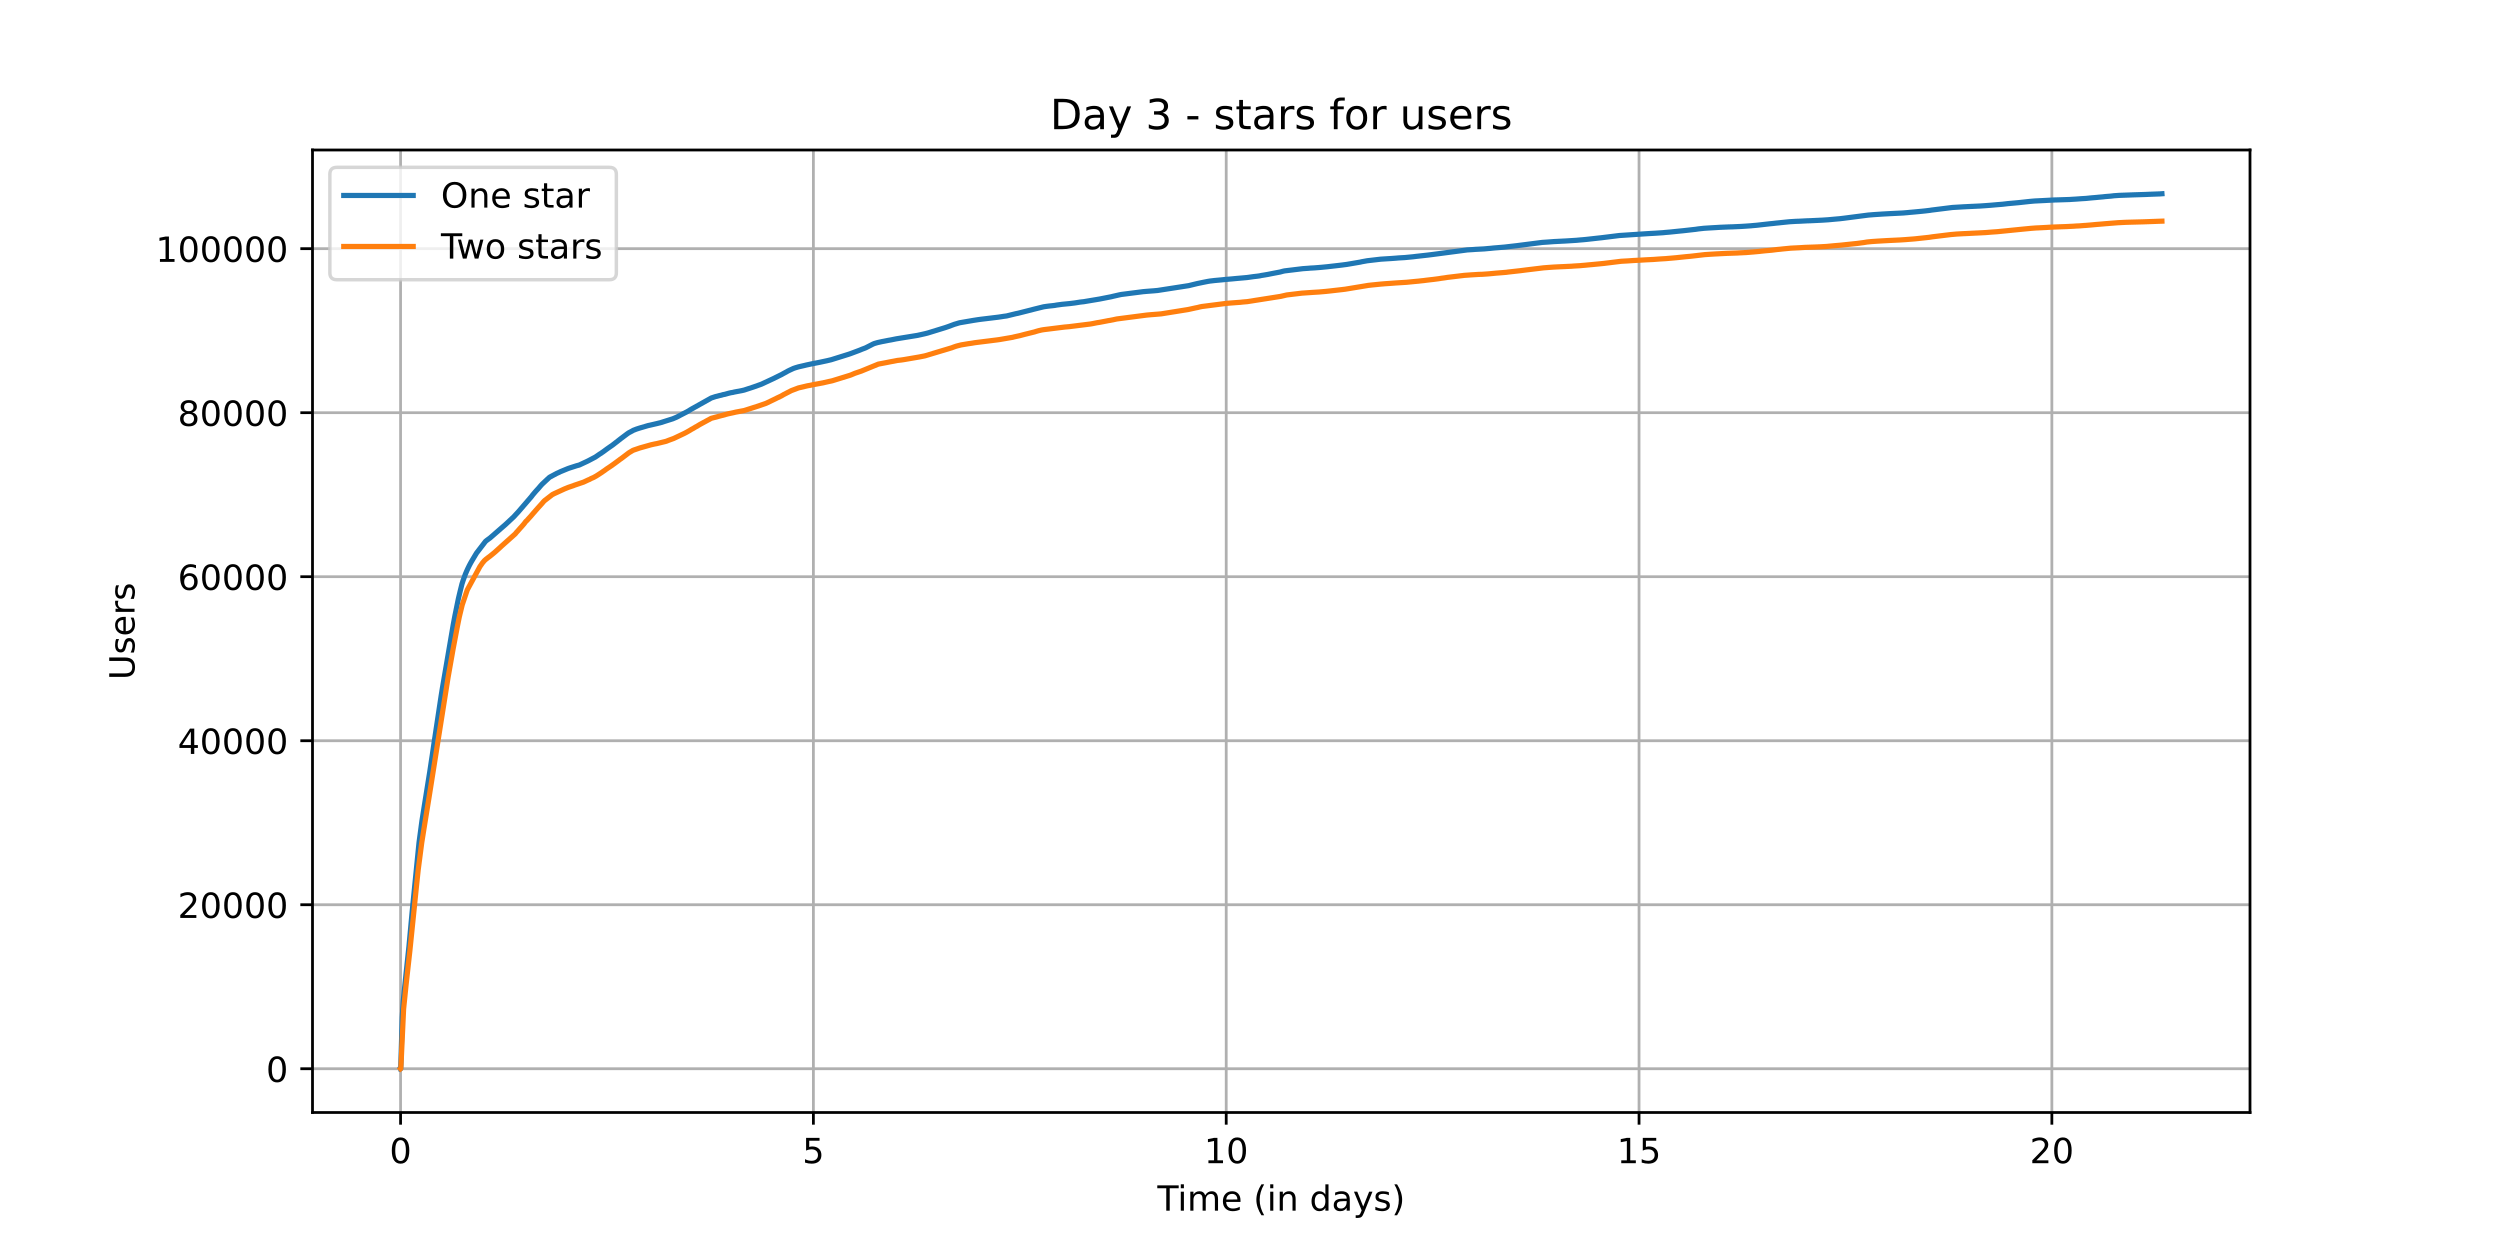 <?xml version="1.0" encoding="utf-8" standalone="no"?>
<!DOCTYPE svg PUBLIC "-//W3C//DTD SVG 1.1//EN"
  "http://www.w3.org/Graphics/SVG/1.1/DTD/svg11.dtd">
<!-- Created with matplotlib (https://matplotlib.org/) -->
<svg height="360pt" version="1.1" viewBox="0 0 720 360" width="720pt" xmlns="http://www.w3.org/2000/svg" xmlns:xlink="http://www.w3.org/1999/xlink">
 <defs>
  <style type="text/css">*{stroke-linecap:butt;stroke-linejoin:round;}</style>
 </defs>
 <g id="figure_1">
  <g id="patch_1">
   <path d="M 0 360 
L 720 360 
L 720 0 
L 0 0 
z
" style="fill:#ffffff;"/>
  </g>
  <g id="axes_1">
   <g id="patch_2">
    <path d="M 90 320.4 
L 648 320.4 
L 648 43.2 
L 90 43.2 
z
" style="fill:#ffffff;"/>
   </g>
   <g id="matplotlib.axis_1">
    <g id="xtick_1">
     <g id="line2d_1">
      <path clip-path="url(#p12cec2ef72)" d="M 115.364 320.4 
L 115.364 43.2 
" style="fill:none;stroke:#b0b0b0;stroke-linecap:square;stroke-width:0.8;"/>
     </g>
     <g id="line2d_2">
      <defs>
       <path d="M 0 0 
L 0 3.5 
" id="m51f906654e" style="stroke:#000000;stroke-width:0.8;"/>
      </defs>
      <g>
       <use style="stroke:#000000;stroke-width:0.8;" x="115.364" xlink:href="#m51f906654e" y="320.4"/>
      </g>
     </g>
     <g id="text_1">
      <!-- 0 -->
      <g transform="translate(112.182 334.998)scale(0.1 -0.1)">
       <defs>
        <path d="M 31.781 66.406 
Q 24.172 66.406 20.328 58.906 
Q 16.5 51.422 16.5 36.375 
Q 16.5 21.391 20.328 13.891 
Q 24.172 6.391 31.781 6.391 
Q 39.453 6.391 43.281 13.891 
Q 47.125 21.391 47.125 36.375 
Q 47.125 51.422 43.281 58.906 
Q 39.453 66.406 31.781 66.406 
z
M 31.781 74.219 
Q 44.047 74.219 50.516 64.516 
Q 56.984 54.828 56.984 36.375 
Q 56.984 17.969 50.516 8.266 
Q 44.047 -1.422 31.781 -1.422 
Q 19.531 -1.422 13.062 8.266 
Q 6.594 17.969 6.594 36.375 
Q 6.594 54.828 13.062 64.516 
Q 19.531 74.219 31.781 74.219 
z
" id="DejaVuSans-48"/>
       </defs>
       <use xlink:href="#DejaVuSans-48"/>
      </g>
     </g>
    </g>
    <g id="xtick_2">
     <g id="line2d_3">
      <path clip-path="url(#p12cec2ef72)" d="M 234.257 320.4 
L 234.257 43.2 
" style="fill:none;stroke:#b0b0b0;stroke-linecap:square;stroke-width:0.8;"/>
     </g>
     <g id="line2d_4">
      <g>
       <use style="stroke:#000000;stroke-width:0.8;" x="234.257" xlink:href="#m51f906654e" y="320.4"/>
      </g>
     </g>
     <g id="text_2">
      <!-- 5 -->
      <g transform="translate(231.075 334.998)scale(0.1 -0.1)">
       <defs>
        <path d="M 10.797 72.906 
L 49.516 72.906 
L 49.516 64.594 
L 19.828 64.594 
L 19.828 46.734 
Q 21.969 47.469 24.109 47.828 
Q 26.266 48.188 28.422 48.188 
Q 40.625 48.188 47.75 41.5 
Q 54.891 34.812 54.891 23.391 
Q 54.891 11.625 47.562 5.094 
Q 40.234 -1.422 26.906 -1.422 
Q 22.312 -1.422 17.547 -0.641 
Q 12.797 0.141 7.719 1.703 
L 7.719 11.625 
Q 12.109 9.234 16.797 8.062 
Q 21.484 6.891 26.703 6.891 
Q 35.156 6.891 40.078 11.328 
Q 45.016 15.766 45.016 23.391 
Q 45.016 31 40.078 35.438 
Q 35.156 39.891 26.703 39.891 
Q 22.75 39.891 18.812 39.016 
Q 14.891 38.141 10.797 36.281 
z
" id="DejaVuSans-53"/>
       </defs>
       <use xlink:href="#DejaVuSans-53"/>
      </g>
     </g>
    </g>
    <g id="xtick_3">
     <g id="line2d_5">
      <path clip-path="url(#p12cec2ef72)" d="M 353.15 320.4 
L 353.15 43.2 
" style="fill:none;stroke:#b0b0b0;stroke-linecap:square;stroke-width:0.8;"/>
     </g>
     <g id="line2d_6">
      <g>
       <use style="stroke:#000000;stroke-width:0.8;" x="353.15" xlink:href="#m51f906654e" y="320.4"/>
      </g>
     </g>
     <g id="text_3">
      <!-- 10 -->
      <g transform="translate(346.787 334.998)scale(0.1 -0.1)">
       <defs>
        <path d="M 12.406 8.297 
L 28.516 8.297 
L 28.516 63.922 
L 10.984 60.406 
L 10.984 69.391 
L 28.422 72.906 
L 38.281 72.906 
L 38.281 8.297 
L 54.391 8.297 
L 54.391 0 
L 12.406 0 
z
" id="DejaVuSans-49"/>
       </defs>
       <use xlink:href="#DejaVuSans-49"/>
       <use x="63.623" xlink:href="#DejaVuSans-48"/>
      </g>
     </g>
    </g>
    <g id="xtick_4">
     <g id="line2d_7">
      <path clip-path="url(#p12cec2ef72)" d="M 472.042 320.4 
L 472.042 43.2 
" style="fill:none;stroke:#b0b0b0;stroke-linecap:square;stroke-width:0.8;"/>
     </g>
     <g id="line2d_8">
      <g>
       <use style="stroke:#000000;stroke-width:0.8;" x="472.042" xlink:href="#m51f906654e" y="320.4"/>
      </g>
     </g>
     <g id="text_4">
      <!-- 15 -->
      <g transform="translate(465.68 334.998)scale(0.1 -0.1)">
       <use xlink:href="#DejaVuSans-49"/>
       <use x="63.623" xlink:href="#DejaVuSans-53"/>
      </g>
     </g>
    </g>
    <g id="xtick_5">
     <g id="line2d_9">
      <path clip-path="url(#p12cec2ef72)" d="M 590.935 320.4 
L 590.935 43.2 
" style="fill:none;stroke:#b0b0b0;stroke-linecap:square;stroke-width:0.8;"/>
     </g>
     <g id="line2d_10">
      <g>
       <use style="stroke:#000000;stroke-width:0.8;" x="590.935" xlink:href="#m51f906654e" y="320.4"/>
      </g>
     </g>
     <g id="text_5">
      <!-- 20 -->
      <g transform="translate(584.573 334.998)scale(0.1 -0.1)">
       <defs>
        <path d="M 19.188 8.297 
L 53.609 8.297 
L 53.609 0 
L 7.328 0 
L 7.328 8.297 
Q 12.938 14.109 22.625 23.891 
Q 32.328 33.688 34.812 36.531 
Q 39.547 41.844 41.422 45.531 
Q 43.312 49.219 43.312 52.781 
Q 43.312 58.594 39.234 62.25 
Q 35.156 65.922 28.609 65.922 
Q 23.969 65.922 18.812 64.312 
Q 13.672 62.703 7.812 59.422 
L 7.812 69.391 
Q 13.766 71.781 18.938 73 
Q 24.125 74.219 28.422 74.219 
Q 39.75 74.219 46.484 68.547 
Q 53.219 62.891 53.219 53.422 
Q 53.219 48.922 51.531 44.891 
Q 49.859 40.875 45.406 35.406 
Q 44.188 33.984 37.641 27.219 
Q 31.109 20.453 19.188 8.297 
z
" id="DejaVuSans-50"/>
       </defs>
       <use xlink:href="#DejaVuSans-50"/>
       <use x="63.623" xlink:href="#DejaVuSans-48"/>
      </g>
     </g>
    </g>
    <g id="text_6">
     <!-- Time (in days) -->
     <g transform="translate(333.327 348.677)scale(0.1 -0.1)">
      <defs>
       <path d="M -0.297 72.906 
L 61.375 72.906 
L 61.375 64.594 
L 35.5 64.594 
L 35.5 0 
L 25.594 0 
L 25.594 64.594 
L -0.297 64.594 
z
" id="DejaVuSans-84"/>
       <path d="M 9.422 54.688 
L 18.406 54.688 
L 18.406 0 
L 9.422 0 
z
M 9.422 75.984 
L 18.406 75.984 
L 18.406 64.594 
L 9.422 64.594 
z
" id="DejaVuSans-105"/>
       <path d="M 52 44.188 
Q 55.375 50.25 60.062 53.125 
Q 64.75 56 71.094 56 
Q 79.641 56 84.281 50.016 
Q 88.922 44.047 88.922 33.016 
L 88.922 0 
L 79.891 0 
L 79.891 32.719 
Q 79.891 40.578 77.094 44.375 
Q 74.312 48.188 68.609 48.188 
Q 61.625 48.188 57.562 43.547 
Q 53.516 38.922 53.516 30.906 
L 53.516 0 
L 44.484 0 
L 44.484 32.719 
Q 44.484 40.625 41.703 44.406 
Q 38.922 48.188 33.109 48.188 
Q 26.219 48.188 22.156 43.531 
Q 18.109 38.875 18.109 30.906 
L 18.109 0 
L 9.078 0 
L 9.078 54.688 
L 18.109 54.688 
L 18.109 46.188 
Q 21.188 51.219 25.484 53.609 
Q 29.781 56 35.688 56 
Q 41.656 56 45.828 52.969 
Q 50 49.953 52 44.188 
z
" id="DejaVuSans-109"/>
       <path d="M 56.203 29.594 
L 56.203 25.203 
L 14.891 25.203 
Q 15.484 15.922 20.484 11.062 
Q 25.484 6.203 34.422 6.203 
Q 39.594 6.203 44.453 7.469 
Q 49.312 8.734 54.109 11.281 
L 54.109 2.781 
Q 49.266 0.734 44.188 -0.344 
Q 39.109 -1.422 33.891 -1.422 
Q 20.797 -1.422 13.156 6.188 
Q 5.516 13.812 5.516 26.812 
Q 5.516 40.234 12.766 48.109 
Q 20.016 56 32.328 56 
Q 43.359 56 49.781 48.891 
Q 56.203 41.797 56.203 29.594 
z
M 47.219 32.234 
Q 47.125 39.594 43.094 43.984 
Q 39.062 48.391 32.422 48.391 
Q 24.906 48.391 20.391 44.141 
Q 15.875 39.891 15.188 32.172 
z
" id="DejaVuSans-101"/>
       <path id="DejaVuSans-32"/>
       <path d="M 31 75.875 
Q 24.469 64.656 21.281 53.656 
Q 18.109 42.672 18.109 31.391 
Q 18.109 20.125 21.312 9.062 
Q 24.516 -2 31 -13.188 
L 23.188 -13.188 
Q 15.875 -1.703 12.234 9.375 
Q 8.594 20.453 8.594 31.391 
Q 8.594 42.281 12.203 53.312 
Q 15.828 64.359 23.188 75.875 
z
" id="DejaVuSans-40"/>
       <path d="M 54.891 33.016 
L 54.891 0 
L 45.906 0 
L 45.906 32.719 
Q 45.906 40.484 42.875 44.328 
Q 39.844 48.188 33.797 48.188 
Q 26.516 48.188 22.312 43.547 
Q 18.109 38.922 18.109 30.906 
L 18.109 0 
L 9.078 0 
L 9.078 54.688 
L 18.109 54.688 
L 18.109 46.188 
Q 21.344 51.125 25.703 53.562 
Q 30.078 56 35.797 56 
Q 45.219 56 50.047 50.172 
Q 54.891 44.344 54.891 33.016 
z
" id="DejaVuSans-110"/>
       <path d="M 45.406 46.391 
L 45.406 75.984 
L 54.391 75.984 
L 54.391 0 
L 45.406 0 
L 45.406 8.203 
Q 42.578 3.328 38.25 0.953 
Q 33.938 -1.422 27.875 -1.422 
Q 17.969 -1.422 11.734 6.484 
Q 5.516 14.406 5.516 27.297 
Q 5.516 40.188 11.734 48.094 
Q 17.969 56 27.875 56 
Q 33.938 56 38.25 53.625 
Q 42.578 51.266 45.406 46.391 
z
M 14.797 27.297 
Q 14.797 17.391 18.875 11.75 
Q 22.953 6.109 30.078 6.109 
Q 37.203 6.109 41.297 11.75 
Q 45.406 17.391 45.406 27.297 
Q 45.406 37.203 41.297 42.844 
Q 37.203 48.484 30.078 48.484 
Q 22.953 48.484 18.875 42.844 
Q 14.797 37.203 14.797 27.297 
z
" id="DejaVuSans-100"/>
       <path d="M 34.281 27.484 
Q 23.391 27.484 19.188 25 
Q 14.984 22.516 14.984 16.5 
Q 14.984 11.719 18.141 8.906 
Q 21.297 6.109 26.703 6.109 
Q 34.188 6.109 38.703 11.406 
Q 43.219 16.703 43.219 25.484 
L 43.219 27.484 
z
M 52.203 31.203 
L 52.203 0 
L 43.219 0 
L 43.219 8.297 
Q 40.141 3.328 35.547 0.953 
Q 30.953 -1.422 24.312 -1.422 
Q 15.922 -1.422 10.953 3.297 
Q 6 8.016 6 15.922 
Q 6 25.141 12.172 29.828 
Q 18.359 34.516 30.609 34.516 
L 43.219 34.516 
L 43.219 35.406 
Q 43.219 41.609 39.141 45 
Q 35.062 48.391 27.688 48.391 
Q 23 48.391 18.547 47.266 
Q 14.109 46.141 10.016 43.891 
L 10.016 52.203 
Q 14.938 54.109 19.578 55.047 
Q 24.219 56 28.609 56 
Q 40.484 56 46.344 49.844 
Q 52.203 43.703 52.203 31.203 
z
" id="DejaVuSans-97"/>
       <path d="M 32.172 -5.078 
Q 28.375 -14.844 24.75 -17.812 
Q 21.141 -20.797 15.094 -20.797 
L 7.906 -20.797 
L 7.906 -13.281 
L 13.188 -13.281 
Q 16.891 -13.281 18.938 -11.516 
Q 21 -9.766 23.484 -3.219 
L 25.094 0.875 
L 2.984 54.688 
L 12.5 54.688 
L 29.594 11.922 
L 46.688 54.688 
L 56.203 54.688 
z
" id="DejaVuSans-121"/>
       <path d="M 44.281 53.078 
L 44.281 44.578 
Q 40.484 46.531 36.375 47.5 
Q 32.281 48.484 27.875 48.484 
Q 21.188 48.484 17.844 46.438 
Q 14.5 44.391 14.5 40.281 
Q 14.5 37.156 16.891 35.375 
Q 19.281 33.594 26.516 31.984 
L 29.594 31.297 
Q 39.156 29.25 43.188 25.516 
Q 47.219 21.781 47.219 15.094 
Q 47.219 7.469 41.188 3.016 
Q 35.156 -1.422 24.609 -1.422 
Q 20.219 -1.422 15.453 -0.562 
Q 10.688 0.297 5.422 2 
L 5.422 11.281 
Q 10.406 8.688 15.234 7.391 
Q 20.062 6.109 24.812 6.109 
Q 31.156 6.109 34.562 8.281 
Q 37.984 10.453 37.984 14.406 
Q 37.984 18.062 35.516 20.016 
Q 33.062 21.969 24.703 23.781 
L 21.578 24.516 
Q 13.234 26.266 9.516 29.906 
Q 5.812 33.547 5.812 39.891 
Q 5.812 47.609 11.281 51.797 
Q 16.75 56 26.812 56 
Q 31.781 56 36.172 55.266 
Q 40.578 54.547 44.281 53.078 
z
" id="DejaVuSans-115"/>
       <path d="M 8.016 75.875 
L 15.828 75.875 
Q 23.141 64.359 26.781 53.312 
Q 30.422 42.281 30.422 31.391 
Q 30.422 20.453 26.781 9.375 
Q 23.141 -1.703 15.828 -13.188 
L 8.016 -13.188 
Q 14.5 -2 17.703 9.062 
Q 20.906 20.125 20.906 31.391 
Q 20.906 42.672 17.703 53.656 
Q 14.5 64.656 8.016 75.875 
z
" id="DejaVuSans-41"/>
      </defs>
      <use xlink:href="#DejaVuSans-84"/>
      <use x="57.959" xlink:href="#DejaVuSans-105"/>
      <use x="85.742" xlink:href="#DejaVuSans-109"/>
      <use x="183.154" xlink:href="#DejaVuSans-101"/>
      <use x="244.678" xlink:href="#DejaVuSans-32"/>
      <use x="276.465" xlink:href="#DejaVuSans-40"/>
      <use x="315.479" xlink:href="#DejaVuSans-105"/>
      <use x="343.262" xlink:href="#DejaVuSans-110"/>
      <use x="406.641" xlink:href="#DejaVuSans-32"/>
      <use x="438.428" xlink:href="#DejaVuSans-100"/>
      <use x="501.904" xlink:href="#DejaVuSans-97"/>
      <use x="563.184" xlink:href="#DejaVuSans-121"/>
      <use x="622.363" xlink:href="#DejaVuSans-115"/>
      <use x="674.463" xlink:href="#DejaVuSans-41"/>
     </g>
    </g>
   </g>
   <g id="matplotlib.axis_2">
    <g id="ytick_1">
     <g id="line2d_11">
      <path clip-path="url(#p12cec2ef72)" d="M 90 307.8 
L 648 307.8 
" style="fill:none;stroke:#b0b0b0;stroke-linecap:square;stroke-width:0.8;"/>
     </g>
     <g id="line2d_12">
      <defs>
       <path d="M 0 0 
L -3.5 0 
" id="mcfcaa055bc" style="stroke:#000000;stroke-width:0.8;"/>
      </defs>
      <g>
       <use style="stroke:#000000;stroke-width:0.8;" x="90" xlink:href="#mcfcaa055bc" y="307.8"/>
      </g>
     </g>
     <g id="text_7">
      <!-- 0 -->
      <g transform="translate(76.638 311.599)scale(0.1 -0.1)">
       <use xlink:href="#DejaVuSans-48"/>
      </g>
     </g>
    </g>
    <g id="ytick_2">
     <g id="line2d_13">
      <path clip-path="url(#p12cec2ef72)" d="M 90 260.564 
L 648 260.564 
" style="fill:none;stroke:#b0b0b0;stroke-linecap:square;stroke-width:0.8;"/>
     </g>
     <g id="line2d_14">
      <g>
       <use style="stroke:#000000;stroke-width:0.8;" x="90" xlink:href="#mcfcaa055bc" y="260.564"/>
      </g>
     </g>
     <g id="text_8">
      <!-- 20000 -->
      <g transform="translate(51.188 264.363)scale(0.1 -0.1)">
       <use xlink:href="#DejaVuSans-50"/>
       <use x="63.623" xlink:href="#DejaVuSans-48"/>
       <use x="127.246" xlink:href="#DejaVuSans-48"/>
       <use x="190.869" xlink:href="#DejaVuSans-48"/>
       <use x="254.492" xlink:href="#DejaVuSans-48"/>
      </g>
     </g>
    </g>
    <g id="ytick_3">
     <g id="line2d_15">
      <path clip-path="url(#p12cec2ef72)" d="M 90 213.328 
L 648 213.328 
" style="fill:none;stroke:#b0b0b0;stroke-linecap:square;stroke-width:0.8;"/>
     </g>
     <g id="line2d_16">
      <g>
       <use style="stroke:#000000;stroke-width:0.8;" x="90" xlink:href="#mcfcaa055bc" y="213.328"/>
      </g>
     </g>
     <g id="text_9">
      <!-- 40000 -->
      <g transform="translate(51.188 217.127)scale(0.1 -0.1)">
       <defs>
        <path d="M 37.797 64.312 
L 12.891 25.391 
L 37.797 25.391 
z
M 35.203 72.906 
L 47.609 72.906 
L 47.609 25.391 
L 58.016 25.391 
L 58.016 17.188 
L 47.609 17.188 
L 47.609 0 
L 37.797 0 
L 37.797 17.188 
L 4.891 17.188 
L 4.891 26.703 
z
" id="DejaVuSans-52"/>
       </defs>
       <use xlink:href="#DejaVuSans-52"/>
       <use x="63.623" xlink:href="#DejaVuSans-48"/>
       <use x="127.246" xlink:href="#DejaVuSans-48"/>
       <use x="190.869" xlink:href="#DejaVuSans-48"/>
       <use x="254.492" xlink:href="#DejaVuSans-48"/>
      </g>
     </g>
    </g>
    <g id="ytick_4">
     <g id="line2d_17">
      <path clip-path="url(#p12cec2ef72)" d="M 90 166.092 
L 648 166.092 
" style="fill:none;stroke:#b0b0b0;stroke-linecap:square;stroke-width:0.8;"/>
     </g>
     <g id="line2d_18">
      <g>
       <use style="stroke:#000000;stroke-width:0.8;" x="90" xlink:href="#mcfcaa055bc" y="166.092"/>
      </g>
     </g>
     <g id="text_10">
      <!-- 60000 -->
      <g transform="translate(51.188 169.891)scale(0.1 -0.1)">
       <defs>
        <path d="M 33.016 40.375 
Q 26.375 40.375 22.484 35.828 
Q 18.609 31.297 18.609 23.391 
Q 18.609 15.531 22.484 10.953 
Q 26.375 6.391 33.016 6.391 
Q 39.656 6.391 43.531 10.953 
Q 47.406 15.531 47.406 23.391 
Q 47.406 31.297 43.531 35.828 
Q 39.656 40.375 33.016 40.375 
z
M 52.594 71.297 
L 52.594 62.312 
Q 48.875 64.062 45.094 64.984 
Q 41.312 65.922 37.594 65.922 
Q 27.828 65.922 22.672 59.328 
Q 17.531 52.734 16.797 39.406 
Q 19.672 43.656 24.016 45.922 
Q 28.375 48.188 33.594 48.188 
Q 44.578 48.188 50.953 41.516 
Q 57.328 34.859 57.328 23.391 
Q 57.328 12.156 50.688 5.359 
Q 44.047 -1.422 33.016 -1.422 
Q 20.359 -1.422 13.672 8.266 
Q 6.984 17.969 6.984 36.375 
Q 6.984 53.656 15.188 63.938 
Q 23.391 74.219 37.203 74.219 
Q 40.922 74.219 44.703 73.484 
Q 48.484 72.75 52.594 71.297 
z
" id="DejaVuSans-54"/>
       </defs>
       <use xlink:href="#DejaVuSans-54"/>
       <use x="63.623" xlink:href="#DejaVuSans-48"/>
       <use x="127.246" xlink:href="#DejaVuSans-48"/>
       <use x="190.869" xlink:href="#DejaVuSans-48"/>
       <use x="254.492" xlink:href="#DejaVuSans-48"/>
      </g>
     </g>
    </g>
    <g id="ytick_5">
     <g id="line2d_19">
      <path clip-path="url(#p12cec2ef72)" d="M 90 118.856 
L 648 118.856 
" style="fill:none;stroke:#b0b0b0;stroke-linecap:square;stroke-width:0.8;"/>
     </g>
     <g id="line2d_20">
      <g>
       <use style="stroke:#000000;stroke-width:0.8;" x="90" xlink:href="#mcfcaa055bc" y="118.856"/>
      </g>
     </g>
     <g id="text_11">
      <!-- 80000 -->
      <g transform="translate(51.188 122.655)scale(0.1 -0.1)">
       <defs>
        <path d="M 31.781 34.625 
Q 24.75 34.625 20.719 30.859 
Q 16.703 27.094 16.703 20.516 
Q 16.703 13.922 20.719 10.156 
Q 24.75 6.391 31.781 6.391 
Q 38.812 6.391 42.859 10.172 
Q 46.922 13.969 46.922 20.516 
Q 46.922 27.094 42.891 30.859 
Q 38.875 34.625 31.781 34.625 
z
M 21.922 38.812 
Q 15.578 40.375 12.031 44.719 
Q 8.5 49.078 8.5 55.328 
Q 8.5 64.062 14.719 69.141 
Q 20.953 74.219 31.781 74.219 
Q 42.672 74.219 48.875 69.141 
Q 55.078 64.062 55.078 55.328 
Q 55.078 49.078 51.531 44.719 
Q 48 40.375 41.703 38.812 
Q 48.828 37.156 52.797 32.312 
Q 56.781 27.484 56.781 20.516 
Q 56.781 9.906 50.312 4.234 
Q 43.844 -1.422 31.781 -1.422 
Q 19.734 -1.422 13.25 4.234 
Q 6.781 9.906 6.781 20.516 
Q 6.781 27.484 10.781 32.312 
Q 14.797 37.156 21.922 38.812 
z
M 18.312 54.391 
Q 18.312 48.734 21.844 45.562 
Q 25.391 42.391 31.781 42.391 
Q 38.141 42.391 41.719 45.562 
Q 45.312 48.734 45.312 54.391 
Q 45.312 60.062 41.719 63.234 
Q 38.141 66.406 31.781 66.406 
Q 25.391 66.406 21.844 63.234 
Q 18.312 60.062 18.312 54.391 
z
" id="DejaVuSans-56"/>
       </defs>
       <use xlink:href="#DejaVuSans-56"/>
       <use x="63.623" xlink:href="#DejaVuSans-48"/>
       <use x="127.246" xlink:href="#DejaVuSans-48"/>
       <use x="190.869" xlink:href="#DejaVuSans-48"/>
       <use x="254.492" xlink:href="#DejaVuSans-48"/>
      </g>
     </g>
    </g>
    <g id="ytick_6">
     <g id="line2d_21">
      <path clip-path="url(#p12cec2ef72)" d="M 90 71.619 
L 648 71.619 
" style="fill:none;stroke:#b0b0b0;stroke-linecap:square;stroke-width:0.8;"/>
     </g>
     <g id="line2d_22">
      <g>
       <use style="stroke:#000000;stroke-width:0.8;" x="90" xlink:href="#mcfcaa055bc" y="71.619"/>
      </g>
     </g>
     <g id="text_12">
      <!-- 100000 -->
      <g transform="translate(44.825 75.419)scale(0.1 -0.1)">
       <use xlink:href="#DejaVuSans-49"/>
       <use x="63.623" xlink:href="#DejaVuSans-48"/>
       <use x="127.246" xlink:href="#DejaVuSans-48"/>
       <use x="190.869" xlink:href="#DejaVuSans-48"/>
       <use x="254.492" xlink:href="#DejaVuSans-48"/>
       <use x="318.115" xlink:href="#DejaVuSans-48"/>
      </g>
     </g>
    </g>
    <g id="text_13">
     <!-- Users -->
     <g transform="translate(38.745 195.801)rotate(-90)scale(0.1 -0.1)">
      <defs>
       <path d="M 8.688 72.906 
L 18.609 72.906 
L 18.609 28.609 
Q 18.609 16.891 22.844 11.734 
Q 27.094 6.594 36.625 6.594 
Q 46.094 6.594 50.344 11.734 
Q 54.594 16.891 54.594 28.609 
L 54.594 72.906 
L 64.5 72.906 
L 64.5 27.391 
Q 64.5 13.141 57.438 5.859 
Q 50.391 -1.422 36.625 -1.422 
Q 22.797 -1.422 15.734 5.859 
Q 8.688 13.141 8.688 27.391 
z
" id="DejaVuSans-85"/>
       <path d="M 41.109 46.297 
Q 39.594 47.172 37.812 47.578 
Q 36.031 48 33.891 48 
Q 26.266 48 22.188 43.047 
Q 18.109 38.094 18.109 28.812 
L 18.109 0 
L 9.078 0 
L 9.078 54.688 
L 18.109 54.688 
L 18.109 46.188 
Q 20.953 51.172 25.484 53.578 
Q 30.031 56 36.531 56 
Q 37.453 56 38.578 55.875 
Q 39.703 55.766 41.062 55.516 
z
" id="DejaVuSans-114"/>
      </defs>
      <use xlink:href="#DejaVuSans-85"/>
      <use x="73.193" xlink:href="#DejaVuSans-115"/>
      <use x="125.293" xlink:href="#DejaVuSans-101"/>
      <use x="186.816" xlink:href="#DejaVuSans-114"/>
      <use x="227.93" xlink:href="#DejaVuSans-115"/>
     </g>
    </g>
   </g>
   <g id="line2d_23">
    <path clip-path="url(#p12cec2ef72)" d="M 115.364 307.8 
L 115.387 307.793 
L 115.436 306.657 
L 115.845 292.991 
L 116.156 288.091 
L 116.876 281.067 
L 117.777 272.593 
L 118.701 262.597 
L 120.678 242.69 
L 121.527 236.346 
L 122.689 229.034 
L 123.785 222.182 
L 124.322 218.602 
L 124.502 217.44 
L 125.062 213.583 
L 127.001 200.723 
L 127.361 198.46 
L 130.53 179.922 
L 130.989 177.471 
L 132.017 172.421 
L 132.511 170.333 
L 133.051 168.163 
L 133.395 167.105 
L 133.526 166.741 
L 134.027 165.359 
L 134.468 164.327 
L 134.729 163.756 
L 135.17 162.854 
L 135.557 162.133 
L 135.84 161.63 
L 137.229 159.304 
L 139.829 155.917 
L 140.238 155.584 
L 141.122 154.942 
L 141.624 154.505 
L 144.265 152.204 
L 144.515 151.989 
L 145.544 151.097 
L 147.98 148.82 
L 148.553 148.189 
L 149.224 147.469 
L 153.059 143.014 
L 153.386 142.57 
L 154.171 141.642 
L 154.498 141.274 
L 155.086 140.638 
L 155.739 139.864 
L 155.854 139.746 
L 156.083 139.488 
L 158.093 137.599 
L 158.24 137.495 
L 158.408 137.372 
L 160.356 136.333 
L 161.084 136.009 
L 161.322 135.877 
L 163.429 135.008 
L 163.739 134.89 
L 164.061 134.781 
L 164.225 134.724 
L 165.597 134.283 
L 165.932 134.172 
L 166.299 134.07 
L 166.718 133.959 
L 166.931 133.879 
L 169.011 132.911 
L 169.436 132.703 
L 171.464 131.633 
L 172.462 130.948 
L 172.609 130.837 
L 173.1 130.539 
L 173.444 130.291 
L 173.69 130.126 
L 174.109 129.819 
L 174.386 129.614 
L 174.925 129.217 
L 175.71 128.669 
L 176.429 128.17 
L 178.111 126.864 
L 178.683 126.413 
L 180.301 125.197 
L 180.677 124.916 
L 181.07 124.649 
L 182.196 124.051 
L 182.349 123.943 
L 182.604 123.851 
L 182.873 123.744 
L 183.249 123.596 
L 183.585 123.485 
L 184.051 123.336 
L 184.411 123.225 
L 186.69 122.556 
L 187.214 122.448 
L 189.379 121.942 
L 189.772 121.838 
L 190.116 121.765 
L 193.732 120.622 
L 193.978 120.521 
L 194.812 120.169 
L 195.45 119.845 
L 195.86 119.616 
L 197.725 118.657 
L 197.922 118.551 
L 199.133 117.821 
L 204.843 114.626 
L 206.054 114.224 
L 206.513 114.118 
L 207.249 113.915 
L 207.756 113.808 
L 208.231 113.66 
L 208.787 113.556 
L 209.082 113.471 
L 209.884 113.246 
L 210.489 113.102 
L 211.127 113.001 
L 211.422 112.916 
L 213.729 112.476 
L 214.318 112.339 
L 216.985 111.465 
L 217.362 111.331 
L 219.015 110.743 
L 219.293 110.641 
L 222.993 108.919 
L 223.205 108.806 
L 225.153 107.842 
L 225.497 107.642 
L 226.545 107.077 
L 226.84 106.9 
L 227.396 106.626 
L 228.477 106.125 
L 229 105.941 
L 229.933 105.66 
L 231.816 105.226 
L 232.257 105.115 
L 233.779 104.789 
L 234.27 104.694 
L 236.251 104.304 
L 236.611 104.224 
L 238.203 103.884 
L 239.399 103.598 
L 244.506 101.999 
L 245.063 101.803 
L 247.011 101.073 
L 247.485 100.894 
L 247.894 100.729 
L 248.271 100.568 
L 248.877 100.344 
L 249.319 100.171 
L 251.414 99.099 
L 251.823 98.929 
L 252.69 98.674 
L 254.098 98.362 
L 254.573 98.277 
L 255.85 98.02 
L 256.505 97.909 
L 257.012 97.809 
L 257.552 97.698 
L 258.076 97.592 
L 264.278 96.584 
L 264.638 96.499 
L 265.162 96.388 
L 266.504 96.083 
L 267.176 95.911 
L 272.234 94.352 
L 272.774 94.165 
L 273.102 94.054 
L 274.886 93.391 
L 275.279 93.28 
L 275.934 93.079 
L 276.36 92.956 
L 280.337 92.273 
L 280.566 92.236 
L 281.254 92.129 
L 281.663 92.066 
L 282.465 91.955 
L 287.5 91.345 
L 288.22 91.237 
L 289.088 91.102 
L 289.906 90.993 
L 292.593 90.337 
L 293.149 90.228 
L 296.522 89.375 
L 296.965 89.267 
L 297.701 89.066 
L 300.568 88.357 
L 301.321 88.246 
L 302.058 88.147 
L 303.09 88.039 
L 303.745 87.961 
L 304.35 87.85 
L 305.071 87.755 
L 305.873 87.644 
L 308.229 87.413 
L 309.097 87.302 
L 309.473 87.257 
L 310.193 87.146 
L 311.11 86.997 
L 312.124 86.886 
L 316.71 86.119 
L 318.019 85.859 
L 320.098 85.45 
L 320.392 85.372 
L 322.373 84.919 
L 322.914 84.808 
L 329.264 83.995 
L 330.557 83.884 
L 332.177 83.764 
L 333.404 83.653 
L 342.358 82.262 
L 344.747 81.681 
L 346.514 81.312 
L 347.823 81.052 
L 348.462 80.944 
L 348.822 80.906 
L 349.721 80.795 
L 351.898 80.594 
L 352.945 80.483 
L 354.878 80.318 
L 356.023 80.207 
L 357.921 80.042 
L 359.133 79.931 
L 359.525 79.879 
L 360.295 79.77 
L 361.064 79.661 
L 362.029 79.553 
L 362.798 79.446 
L 363.273 79.338 
L 364.141 79.201 
L 364.763 79.092 
L 365.057 79.045 
L 366.317 78.792 
L 368.707 78.336 
L 369.459 78.126 
L 369.967 78.015 
L 375.22 77.375 
L 376.791 77.266 
L 377.38 77.212 
L 378.574 77.148 
L 379.965 77.037 
L 380.522 76.992 
L 381.618 76.884 
L 382.208 76.827 
L 385.843 76.409 
L 386.694 76.305 
L 386.988 76.263 
L 387.856 76.152 
L 391.849 75.469 
L 392.062 75.403 
L 393.142 75.209 
L 393.748 75.098 
L 397.628 74.645 
L 399.346 74.534 
L 400.656 74.454 
L 402.129 74.345 
L 402.718 74.288 
L 404.62 74.177 
L 406.928 73.953 
L 407.828 73.842 
L 411.101 73.476 
L 412.001 73.367 
L 412.721 73.275 
L 422.592 71.974 
L 424.359 71.863 
L 424.915 71.818 
L 426.994 71.709 
L 427.485 71.681 
L 428.663 71.57 
L 429.203 71.527 
L 430.25 71.416 
L 431.968 71.277 
L 433.262 71.166 
L 436.912 70.746 
L 437.763 70.635 
L 444.148 69.817 
L 445.801 69.706 
L 447.47 69.579 
L 449.663 69.468 
L 450.875 69.406 
L 452.66 69.295 
L 454.018 69.208 
L 455.197 69.099 
L 455.72 69.059 
L 456.899 68.948 
L 460.188 68.58 
L 461.219 68.469 
L 466.377 67.829 
L 468.095 67.718 
L 469.568 67.618 
L 471.221 67.507 
L 472.644 67.411 
L 474.346 67.302 
L 474.853 67.271 
L 476.784 67.163 
L 477.308 67.127 
L 478.945 67.019 
L 479.567 66.952 
L 480.892 66.841 
L 483.559 66.565 
L 484.705 66.454 
L 488.405 66.036 
L 489.126 65.925 
L 489.748 65.857 
L 490.763 65.746 
L 492.122 65.658 
L 494.02 65.547 
L 495.329 65.467 
L 497.964 65.356 
L 498.93 65.33 
L 501.401 65.219 
L 502.809 65.129 
L 504.314 65.023 
L 504.674 64.983 
L 505.967 64.872 
L 509.665 64.454 
L 510.778 64.343 
L 511.433 64.265 
L 512.529 64.158 
L 512.808 64.123 
L 515.393 63.858 
L 517.226 63.747 
L 518.257 63.712 
L 520.368 63.601 
L 521.366 63.568 
L 523.723 63.457 
L 524.852 63.403 
L 526.521 63.292 
L 528.665 63.096 
L 529.908 62.987 
L 530.301 62.937 
L 530.972 62.859 
L 538.059 61.941 
L 539.4 61.832 
L 539.941 61.792 
L 541.626 61.681 
L 542.15 61.645 
L 544.163 61.534 
L 545.357 61.475 
L 547.599 61.364 
L 548.09 61.338 
L 549.367 61.23 
L 549.973 61.168 
L 551.233 61.057 
L 553.508 60.842 
L 554.571 60.731 
L 554.948 60.684 
L 555.831 60.578 
L 556.273 60.502 
L 562.265 59.756 
L 564.115 59.645 
L 565.391 59.569 
L 567.535 59.461 
L 567.993 59.44 
L 570.333 59.329 
L 571.855 59.222 
L 573.36 59.111 
L 575.324 58.936 
L 576.666 58.828 
L 577.288 58.759 
L 578.204 58.648 
L 580.283 58.462 
L 581.461 58.351 
L 584.539 58.015 
L 585.767 57.904 
L 586.094 57.881 
L 588.337 57.77 
L 589.58 57.704 
L 591.658 57.593 
L 592.624 57.567 
L 596.06 57.456 
L 596.584 57.418 
L 597.926 57.338 
L 599.445 57.227 
L 600.82 57.142 
L 601.899 57.031 
L 602.489 56.976 
L 603.798 56.865 
L 604.403 56.804 
L 605.631 56.695 
L 606.302 56.617 
L 607.595 56.511 
L 607.923 56.483 
L 608.84 56.372 
L 610.346 56.268 
L 613.391 56.157 
L 614.454 56.116 
L 617.956 56.005 
L 619.101 55.954 
L 622.063 55.843 
L 622.636 55.8 
L 622.636 55.8 
" style="fill:none;stroke:#1f77b4;stroke-linecap:square;stroke-width:1.5;"/>
   </g>
   <g id="line2d_24">
    <path clip-path="url(#p12cec2ef72)" d="M 115.364 307.8 
L 115.42 307.753 
L 115.485 306.881 
L 116.238 290.585 
L 116.969 283.447 
L 118.048 273.766 
L 118.603 268.332 
L 119.975 254.905 
L 120.447 250.462 
L 121.462 242.694 
L 122.198 238.077 
L 122.198 238.077 
L 122.949 233.424 
L 122.951 233.424 
L 123.524 229.896 
L 129.027 195.194 
L 130.514 186.793 
L 131.511 181.54 
L 131.791 180.085 
L 132.298 177.587 
L 133.117 174.212 
L 134.574 169.892 
L 138.258 163.106 
L 138.34 163.007 
L 138.978 162.091 
L 139.518 161.455 
L 139.974 161.044 
L 140.124 160.943 
L 140.435 160.688 
L 141.089 160.204 
L 141.842 159.592 
L 142.17 159.323 
L 142.595 158.964 
L 144.036 157.662 
L 144.254 157.457 
L 144.401 157.315 
L 148.387 153.758 
L 148.52 153.591 
L 148.782 153.265 
L 149.04 153 
L 149.355 152.639 
L 149.862 152.058 
L 150.135 151.767 
L 150.331 151.541 
L 150.609 151.224 
L 150.926 150.858 
L 151.433 150.178 
L 151.81 149.842 
L 152.039 149.568 
L 152.847 148.685 
L 153.305 148.147 
L 153.562 147.842 
L 153.987 147.367 
L 154.233 147.074 
L 154.873 146.349 
L 156.165 144.92 
L 156.394 144.635 
L 156.656 144.351 
L 156.885 144.134 
L 157.033 144.025 
L 159.106 142.424 
L 159.341 142.32 
L 159.564 142.19 
L 159.816 142.079 
L 162.554 140.818 
L 163.085 140.605 
L 163.658 140.367 
L 165.147 139.864 
L 165.401 139.753 
L 168.064 138.851 
L 169.467 138.192 
L 169.763 138.085 
L 170.204 137.833 
L 170.204 137.833 
L 170.989 137.495 
L 171.415 137.249 
L 171.693 137.098 
L 172.115 136.829 
L 172.282 136.723 
L 173.422 135.979 
L 173.608 135.835 
L 173.978 135.587 
L 174.141 135.476 
L 174.639 135.102 
L 175.89 134.266 
L 176.488 133.841 
L 176.821 133.607 
L 178.455 132.403 
L 178.65 132.24 
L 178.896 132.093 
L 181.07 130.44 
L 181.433 130.213 
L 181.695 130.058 
L 181.973 129.897 
L 182.196 129.751 
L 182.578 129.59 
L 182.922 129.479 
L 184.28 129.011 
L 187.492 128.104 
L 187.966 127.998 
L 188.521 127.873 
L 189.11 127.764 
L 191.458 127.193 
L 191.883 127.082 
L 192.603 126.796 
L 194.043 126.269 
L 197.087 124.824 
L 197.758 124.472 
L 198.625 123.978 
L 199.182 123.633 
L 199.656 123.383 
L 200.343 122.963 
L 200.736 122.767 
L 201.031 122.573 
L 201.554 122.259 
L 204.827 120.48 
L 209.704 119.177 
L 211.258 118.846 
L 211.88 118.693 
L 214.335 118.23 
L 218.311 116.959 
L 218.655 116.843 
L 220.57 116.18 
L 220.931 116.012 
L 223.451 114.798 
L 223.778 114.623 
L 224.908 114.094 
L 225.317 113.867 
L 225.628 113.674 
L 227.904 112.5 
L 229.966 111.718 
L 230.441 111.609 
L 232.568 111.104 
L 233.223 110.993 
L 233.583 110.915 
L 234.139 110.795 
L 234.761 110.684 
L 237.169 110.233 
L 237.382 110.174 
L 238.728 109.871 
L 239.252 109.763 
L 239.726 109.652 
L 244.719 108.109 
L 245.095 107.977 
L 245.93 107.627 
L 246.192 107.514 
L 247.534 107.056 
L 248.075 106.874 
L 248.402 106.735 
L 252.953 104.867 
L 255.408 104.399 
L 256.652 104.149 
L 257.274 104.04 
L 258.469 103.804 
L 259.467 103.693 
L 260.269 103.577 
L 264.605 102.835 
L 265.882 102.585 
L 266.406 102.476 
L 274.166 100.143 
L 274.542 99.996 
L 274.837 99.885 
L 275.41 99.694 
L 275.819 99.583 
L 276.834 99.328 
L 277.751 99.177 
L 278.406 99.068 
L 278.864 98.988 
L 279.65 98.882 
L 280.075 98.813 
L 280.697 98.702 
L 287.075 97.902 
L 287.877 97.791 
L 291.627 97.146 
L 292.036 97.035 
L 293.772 96.652 
L 294.672 96.411 
L 295.081 96.303 
L 297.963 95.589 
L 298.291 95.478 
L 299.111 95.24 
L 299.586 95.134 
L 299.946 95.046 
L 300.617 94.935 
L 306.576 94.194 
L 307.869 94.083 
L 314.01 93.315 
L 314.648 93.204 
L 315.974 92.939 
L 316.694 92.828 
L 318.854 92.413 
L 319.083 92.361 
L 319.803 92.25 
L 320.016 92.2 
L 320.589 92.094 
L 320.867 92.03 
L 321.342 91.926 
L 321.686 91.855 
L 330.279 90.738 
L 331.506 90.627 
L 333.143 90.5 
L 334.437 90.389 
L 341.818 89.205 
L 342.276 89.125 
L 343.798 88.792 
L 344.354 88.669 
L 344.927 88.558 
L 345.581 88.388 
L 346.138 88.277 
L 352.634 87.443 
L 353.601 87.335 
L 354.158 87.29 
L 355.761 87.167 
L 357.251 87.059 
L 357.921 86.981 
L 359.214 86.87 
L 368.739 85.372 
L 370.605 84.945 
L 374.942 84.425 
L 376.529 84.314 
L 378.051 84.208 
L 379.867 84.097 
L 381.864 83.922 
L 382.911 83.811 
L 386.448 83.407 
L 387.381 83.296 
L 393.126 82.349 
L 394.059 82.193 
L 395.041 82.082 
L 397.644 81.82 
L 398.97 81.709 
L 400.459 81.607 
L 401.932 81.496 
L 403.341 81.407 
L 405.128 81.296 
L 407.501 81.062 
L 408.679 80.953 
L 409.055 80.904 
L 410.119 80.793 
L 410.512 80.738 
L 411.412 80.63 
L 411.788 80.585 
L 412.753 80.476 
L 413.457 80.386 
L 414.275 80.278 
L 415.16 80.136 
L 416.011 80.025 
L 416.895 79.883 
L 421.741 79.302 
L 423.279 79.194 
L 423.623 79.165 
L 424.113 79.137 
L 425.914 79.026 
L 426.863 79 
L 428.45 78.889 
L 429.007 78.842 
L 430.168 78.733 
L 430.774 78.674 
L 432.541 78.532 
L 433.851 78.421 
L 434.277 78.358 
L 437.845 77.958 
L 438.729 77.847 
L 439.466 77.751 
L 444.574 77.132 
L 446.031 77.021 
L 447.52 76.915 
L 449.762 76.806 
L 450.22 76.787 
L 452.595 76.676 
L 453.151 76.626 
L 455.066 76.515 
L 455.426 76.478 
L 456.686 76.369 
L 457.308 76.303 
L 458.552 76.192 
L 460.826 75.972 
L 461.923 75.861 
L 466.901 75.247 
L 468.881 75.136 
L 470.419 75.027 
L 472.562 74.916 
L 473.921 74.834 
L 476.211 74.723 
L 477.864 74.598 
L 479.681 74.487 
L 481.563 74.328 
L 482.774 74.217 
L 485.589 73.92 
L 486.85 73.809 
L 490.96 73.332 
L 492.629 73.221 
L 493.922 73.143 
L 496.033 73.032 
L 497.228 72.973 
L 500.37 72.864 
L 500.861 72.833 
L 503.021 72.725 
L 503.561 72.68 
L 504.887 72.571 
L 505.459 72.519 
L 506.621 72.413 
L 507.26 72.34 
L 508.291 72.229 
L 510.222 72.059 
L 511.106 71.95 
L 511.793 71.863 
L 512.939 71.754 
L 513.315 71.707 
L 515.753 71.468 
L 517.979 71.357 
L 518.47 71.331 
L 519.844 71.246 
L 522.97 71.135 
L 524.05 71.09 
L 526.063 70.979 
L 528.419 70.753 
L 529.728 70.644 
L 530.301 70.594 
L 531.316 70.483 
L 531.938 70.417 
L 534.867 70.11 
L 535.653 70.006 
L 535.948 69.961 
L 536.782 69.853 
L 537.715 69.697 
L 538.795 69.591 
L 539.139 69.56 
L 540.644 69.456 
L 542.526 69.345 
L 543.802 69.274 
L 546.126 69.163 
L 547.272 69.106 
L 548.877 68.998 
L 549.433 68.951 
L 550.906 68.84 
L 551.479 68.79 
L 554.604 68.455 
L 555.602 68.346 
L 556.486 68.207 
L 561.79 67.559 
L 563.034 67.451 
L 563.394 67.413 
L 565.358 67.302 
L 566.488 67.252 
L 568.648 67.141 
L 569.76 67.089 
L 571.888 66.978 
L 573.622 66.837 
L 575.209 66.726 
L 577.713 66.478 
L 578.81 66.367 
L 581.347 66.114 
L 582.46 66.003 
L 584.866 65.769 
L 586.29 65.658 
L 587.453 65.604 
L 589.597 65.493 
L 589.842 65.472 
L 591.118 65.401 
L 594.031 65.29 
L 595.03 65.257 
L 597.255 65.148 
L 597.812 65.103 
L 598.954 65.049 
L 600.28 64.94 
L 600.591 64.926 
L 602.39 64.775 
L 603.552 64.664 
L 605.369 64.515 
L 606.564 64.409 
L 606.875 64.388 
L 608.234 64.277 
L 609.969 64.14 
L 612.147 64.029 
L 613.112 64 
L 617.22 63.889 
L 617.662 63.873 
L 620.722 63.762 
L 621.18 63.743 
L 622.636 63.693 
L 622.636 63.693 
" style="fill:none;stroke:#ff7f0e;stroke-linecap:square;stroke-width:1.5;"/>
   </g>
   <g id="patch_3">
    <path d="M 90 320.4 
L 90 43.2 
" style="fill:none;stroke:#000000;stroke-linecap:square;stroke-linejoin:miter;stroke-width:0.8;"/>
   </g>
   <g id="patch_4">
    <path d="M 648 320.4 
L 648 43.2 
" style="fill:none;stroke:#000000;stroke-linecap:square;stroke-linejoin:miter;stroke-width:0.8;"/>
   </g>
   <g id="patch_5">
    <path d="M 90 320.4 
L 648 320.4 
" style="fill:none;stroke:#000000;stroke-linecap:square;stroke-linejoin:miter;stroke-width:0.8;"/>
   </g>
   <g id="patch_6">
    <path d="M 90 43.2 
L 648 43.2 
" style="fill:none;stroke:#000000;stroke-linecap:square;stroke-linejoin:miter;stroke-width:0.8;"/>
   </g>
   <g id="text_14">
    <!-- Day 3 - stars for users -->
    <g transform="translate(302.426 37.2)scale(0.12 -0.12)">
     <defs>
      <path d="M 19.672 64.797 
L 19.672 8.109 
L 31.594 8.109 
Q 46.688 8.109 53.688 14.938 
Q 60.688 21.781 60.688 36.531 
Q 60.688 51.172 53.688 57.984 
Q 46.688 64.797 31.594 64.797 
z
M 9.812 72.906 
L 30.078 72.906 
Q 51.266 72.906 61.172 64.094 
Q 71.094 55.281 71.094 36.531 
Q 71.094 17.672 61.125 8.828 
Q 51.172 0 30.078 0 
L 9.812 0 
z
" id="DejaVuSans-68"/>
      <path d="M 40.578 39.312 
Q 47.656 37.797 51.625 33 
Q 55.609 28.219 55.609 21.188 
Q 55.609 10.406 48.188 4.484 
Q 40.766 -1.422 27.094 -1.422 
Q 22.516 -1.422 17.656 -0.516 
Q 12.797 0.391 7.625 2.203 
L 7.625 11.719 
Q 11.719 9.328 16.594 8.109 
Q 21.484 6.891 26.812 6.891 
Q 36.078 6.891 40.938 10.547 
Q 45.797 14.203 45.797 21.188 
Q 45.797 27.641 41.281 31.266 
Q 36.766 34.906 28.719 34.906 
L 20.219 34.906 
L 20.219 43.016 
L 29.109 43.016 
Q 36.375 43.016 40.234 45.922 
Q 44.094 48.828 44.094 54.297 
Q 44.094 59.906 40.109 62.906 
Q 36.141 65.922 28.719 65.922 
Q 24.656 65.922 20.016 65.031 
Q 15.375 64.156 9.812 62.312 
L 9.812 71.094 
Q 15.438 72.656 20.344 73.438 
Q 25.25 74.219 29.594 74.219 
Q 40.828 74.219 47.359 69.109 
Q 53.906 64.016 53.906 55.328 
Q 53.906 49.266 50.438 45.094 
Q 46.969 40.922 40.578 39.312 
z
" id="DejaVuSans-51"/>
      <path d="M 4.891 31.391 
L 31.203 31.391 
L 31.203 23.391 
L 4.891 23.391 
z
" id="DejaVuSans-45"/>
      <path d="M 18.312 70.219 
L 18.312 54.688 
L 36.812 54.688 
L 36.812 47.703 
L 18.312 47.703 
L 18.312 18.016 
Q 18.312 11.328 20.141 9.422 
Q 21.969 7.516 27.594 7.516 
L 36.812 7.516 
L 36.812 0 
L 27.594 0 
Q 17.188 0 13.234 3.875 
Q 9.281 7.766 9.281 18.016 
L 9.281 47.703 
L 2.688 47.703 
L 2.688 54.688 
L 9.281 54.688 
L 9.281 70.219 
z
" id="DejaVuSans-116"/>
      <path d="M 37.109 75.984 
L 37.109 68.5 
L 28.516 68.5 
Q 23.688 68.5 21.797 66.547 
Q 19.922 64.594 19.922 59.516 
L 19.922 54.688 
L 34.719 54.688 
L 34.719 47.703 
L 19.922 47.703 
L 19.922 0 
L 10.891 0 
L 10.891 47.703 
L 2.297 47.703 
L 2.297 54.688 
L 10.891 54.688 
L 10.891 58.5 
Q 10.891 67.625 15.141 71.797 
Q 19.391 75.984 28.609 75.984 
z
" id="DejaVuSans-102"/>
      <path d="M 30.609 48.391 
Q 23.391 48.391 19.188 42.75 
Q 14.984 37.109 14.984 27.297 
Q 14.984 17.484 19.156 11.844 
Q 23.344 6.203 30.609 6.203 
Q 37.797 6.203 41.984 11.859 
Q 46.188 17.531 46.188 27.297 
Q 46.188 37.016 41.984 42.703 
Q 37.797 48.391 30.609 48.391 
z
M 30.609 56 
Q 42.328 56 49.016 48.375 
Q 55.719 40.766 55.719 27.297 
Q 55.719 13.875 49.016 6.219 
Q 42.328 -1.422 30.609 -1.422 
Q 18.844 -1.422 12.172 6.219 
Q 5.516 13.875 5.516 27.297 
Q 5.516 40.766 12.172 48.375 
Q 18.844 56 30.609 56 
z
" id="DejaVuSans-111"/>
      <path d="M 8.5 21.578 
L 8.5 54.688 
L 17.484 54.688 
L 17.484 21.922 
Q 17.484 14.156 20.5 10.266 
Q 23.531 6.391 29.594 6.391 
Q 36.859 6.391 41.078 11.031 
Q 45.312 15.672 45.312 23.688 
L 45.312 54.688 
L 54.297 54.688 
L 54.297 0 
L 45.312 0 
L 45.312 8.406 
Q 42.047 3.422 37.719 1 
Q 33.406 -1.422 27.688 -1.422 
Q 18.266 -1.422 13.375 4.438 
Q 8.5 10.297 8.5 21.578 
z
M 31.109 56 
z
" id="DejaVuSans-117"/>
     </defs>
     <use xlink:href="#DejaVuSans-68"/>
     <use x="77.002" xlink:href="#DejaVuSans-97"/>
     <use x="138.281" xlink:href="#DejaVuSans-121"/>
     <use x="197.461" xlink:href="#DejaVuSans-32"/>
     <use x="229.248" xlink:href="#DejaVuSans-51"/>
     <use x="292.871" xlink:href="#DejaVuSans-32"/>
     <use x="324.658" xlink:href="#DejaVuSans-45"/>
     <use x="360.742" xlink:href="#DejaVuSans-32"/>
     <use x="392.529" xlink:href="#DejaVuSans-115"/>
     <use x="444.629" xlink:href="#DejaVuSans-116"/>
     <use x="483.838" xlink:href="#DejaVuSans-97"/>
     <use x="545.117" xlink:href="#DejaVuSans-114"/>
     <use x="586.23" xlink:href="#DejaVuSans-115"/>
     <use x="638.33" xlink:href="#DejaVuSans-32"/>
     <use x="670.117" xlink:href="#DejaVuSans-102"/>
     <use x="705.322" xlink:href="#DejaVuSans-111"/>
     <use x="766.504" xlink:href="#DejaVuSans-114"/>
     <use x="807.617" xlink:href="#DejaVuSans-32"/>
     <use x="839.404" xlink:href="#DejaVuSans-117"/>
     <use x="902.783" xlink:href="#DejaVuSans-115"/>
     <use x="954.883" xlink:href="#DejaVuSans-101"/>
     <use x="1016.406" xlink:href="#DejaVuSans-114"/>
     <use x="1057.52" xlink:href="#DejaVuSans-115"/>
    </g>
   </g>
   <g id="legend_1">
    <g id="patch_7">
     <path d="M 97 80.556 
L 175.511 80.556 
Q 177.511 80.556 177.511 78.556 
L 177.511 50.2 
Q 177.511 48.2 175.511 48.2 
L 97 48.2 
Q 95 48.2 95 50.2 
L 95 78.556 
Q 95 80.556 97 80.556 
z
" style="fill:#ffffff;opacity:0.8;stroke:#cccccc;stroke-linejoin:miter;"/>
    </g>
    <g id="line2d_25">
     <path d="M 99 56.298 
L 119 56.298 
" style="fill:none;stroke:#1f77b4;stroke-linecap:square;stroke-width:1.5;"/>
    </g>
    <g id="line2d_26"/>
    <g id="text_15">
     <!-- One star -->
     <g transform="translate(127 59.798)scale(0.1 -0.1)">
      <defs>
       <path d="M 39.406 66.219 
Q 28.656 66.219 22.328 58.203 
Q 16.016 50.203 16.016 36.375 
Q 16.016 22.609 22.328 14.594 
Q 28.656 6.594 39.406 6.594 
Q 50.141 6.594 56.422 14.594 
Q 62.703 22.609 62.703 36.375 
Q 62.703 50.203 56.422 58.203 
Q 50.141 66.219 39.406 66.219 
z
M 39.406 74.219 
Q 54.734 74.219 63.906 63.938 
Q 73.094 53.656 73.094 36.375 
Q 73.094 19.141 63.906 8.859 
Q 54.734 -1.422 39.406 -1.422 
Q 24.031 -1.422 14.812 8.828 
Q 5.609 19.094 5.609 36.375 
Q 5.609 53.656 14.812 63.938 
Q 24.031 74.219 39.406 74.219 
z
" id="DejaVuSans-79"/>
      </defs>
      <use xlink:href="#DejaVuSans-79"/>
      <use x="78.711" xlink:href="#DejaVuSans-110"/>
      <use x="142.09" xlink:href="#DejaVuSans-101"/>
      <use x="203.613" xlink:href="#DejaVuSans-32"/>
      <use x="235.4" xlink:href="#DejaVuSans-115"/>
      <use x="287.5" xlink:href="#DejaVuSans-116"/>
      <use x="326.709" xlink:href="#DejaVuSans-97"/>
      <use x="387.988" xlink:href="#DejaVuSans-114"/>
     </g>
    </g>
    <g id="line2d_27">
     <path d="M 99 70.977 
L 119 70.977 
" style="fill:none;stroke:#ff7f0e;stroke-linecap:square;stroke-width:1.5;"/>
    </g>
    <g id="line2d_28"/>
    <g id="text_16">
     <!-- Two stars -->
     <g transform="translate(127 74.477)scale(0.1 -0.1)">
      <defs>
       <path d="M 4.203 54.688 
L 13.188 54.688 
L 24.422 12.016 
L 35.594 54.688 
L 46.188 54.688 
L 57.422 12.016 
L 68.609 54.688 
L 77.594 54.688 
L 63.281 0 
L 52.688 0 
L 40.922 44.828 
L 29.109 0 
L 18.5 0 
z
" id="DejaVuSans-119"/>
      </defs>
      <use xlink:href="#DejaVuSans-84"/>
      <use x="44.584" xlink:href="#DejaVuSans-119"/>
      <use x="126.371" xlink:href="#DejaVuSans-111"/>
      <use x="187.553" xlink:href="#DejaVuSans-32"/>
      <use x="219.34" xlink:href="#DejaVuSans-115"/>
      <use x="271.439" xlink:href="#DejaVuSans-116"/>
      <use x="310.648" xlink:href="#DejaVuSans-97"/>
      <use x="371.928" xlink:href="#DejaVuSans-114"/>
      <use x="413.041" xlink:href="#DejaVuSans-115"/>
     </g>
    </g>
   </g>
  </g>
 </g>
 <defs>
  <clipPath id="p12cec2ef72">
   <rect height="277.2" width="558" x="90" y="43.2"/>
  </clipPath>
 </defs>
</svg>

